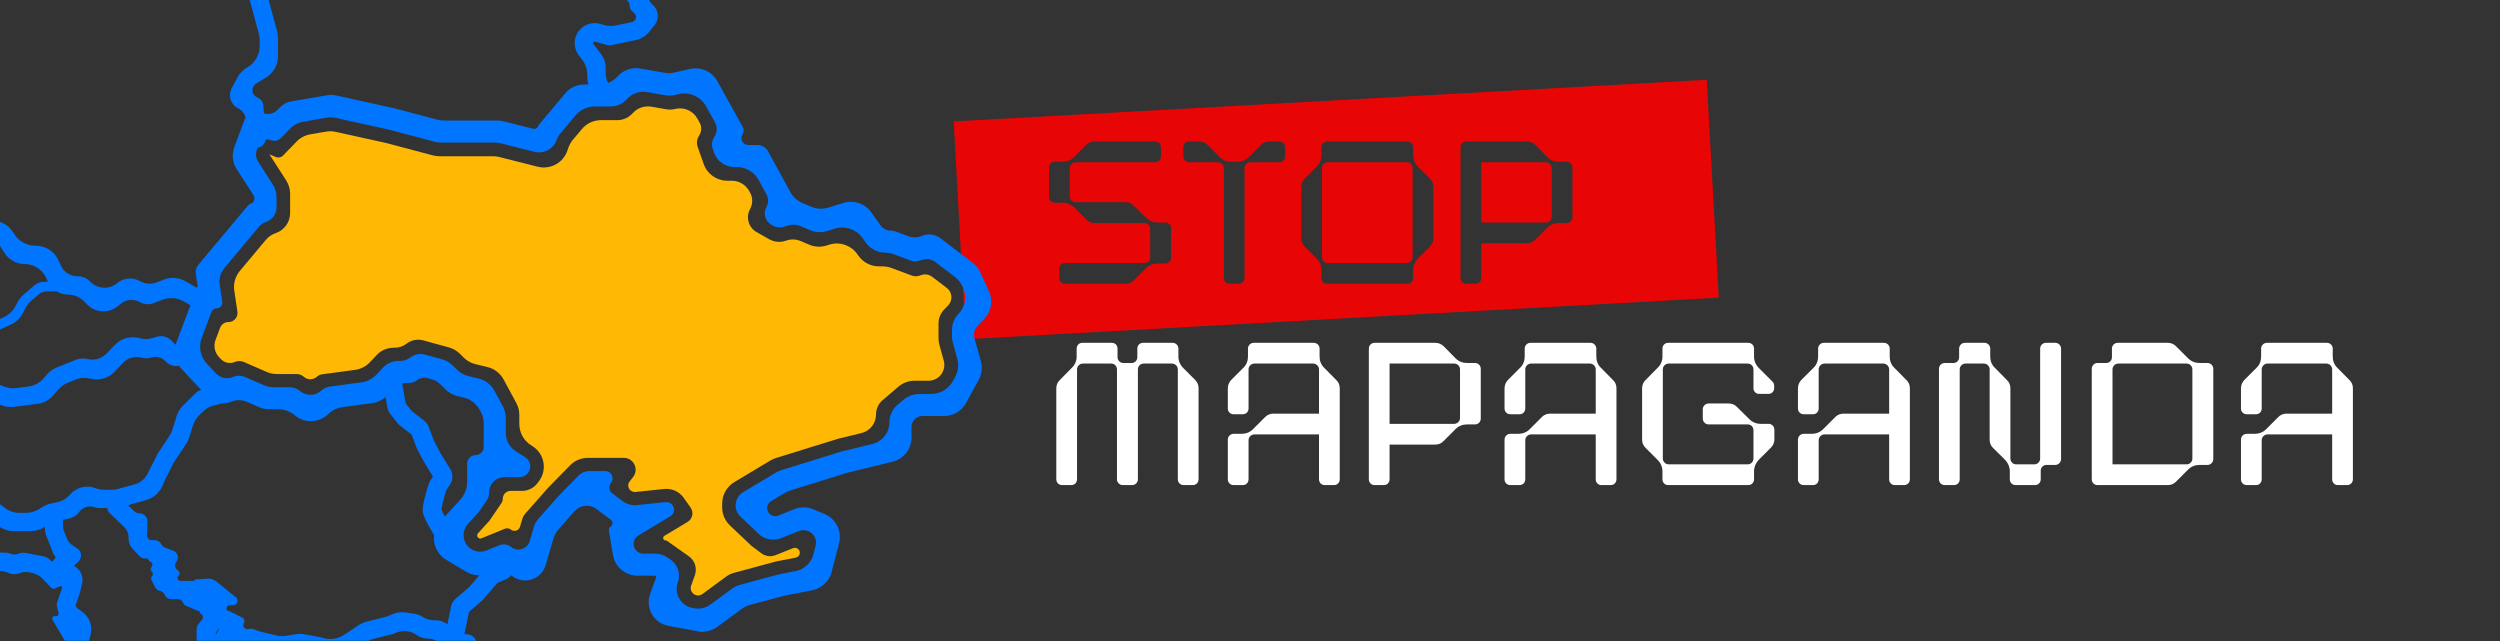 <?xml version="1.0" encoding="UTF-8"?> <svg xmlns="http://www.w3.org/2000/svg" width="3477" height="892" viewBox="0 0 3477 892" fill="none"><rect x="0" y="0" width="3477" height="892" fill="#333333" stroke="none"/><g clip-path="url(#clip0_9_110)"><path d="M1666.96 666.648C1666.96 671.187 1663.49 674.658 1658.95 674.658H1646.14C1641.6 674.658 1638.12 671.187 1638.12 666.648V513.652C1638.12 509.38 1634.39 505.642 1630.11 505.642H1590.6C1586.06 505.642 1582.59 509.38 1582.59 513.652V666.648C1582.59 671.187 1578.85 674.658 1574.58 674.658H1561.49C1557.22 674.658 1553.48 671.187 1553.48 666.648V513.652C1553.48 509.38 1550.01 505.642 1545.74 505.642H1505.96C1501.68 505.642 1497.95 509.38 1497.95 513.652V666.648C1497.95 671.187 1494.47 674.658 1490.2 674.658H1477.12C1472.58 674.658 1469.11 671.187 1469.11 666.648V540.086C1469.11 535.814 1470.71 531.541 1473.91 528.604L1490.74 511.516C1495.01 507.511 1497.41 501.903 1497.41 496.029V484.815C1497.41 480.276 1500.88 476.805 1505.15 476.805H1546.54C1550.81 476.805 1554.28 480.276 1554.28 484.815V496.83C1554.28 501.369 1558.02 504.841 1562.29 504.841H1573.78C1578.31 504.841 1581.79 501.369 1581.79 496.83V484.815C1581.79 480.276 1585.26 476.805 1589.8 476.805H1630.92C1635.19 476.805 1638.93 480.276 1638.93 484.815V496.029C1638.93 501.903 1641.33 507.511 1645.33 511.516L1662.42 528.604C1665.36 531.541 1666.96 535.547 1666.96 539.819V666.648Z" fill="white"></path><path d="M1834.47 666.648V604.168H1744.49C1740.22 604.168 1736.48 607.906 1736.48 612.178V666.648C1736.48 671.187 1733.01 674.658 1728.74 674.658H1715.66C1711.12 674.658 1707.65 671.187 1707.65 666.648V611.377C1707.65 607.105 1711.12 603.367 1715.66 603.367H1726.87C1732.74 603.367 1738.35 601.231 1742.62 596.959L1759.44 580.137C1762.38 576.933 1766.65 575.331 1770.66 575.331H1834.47V513.652C1834.47 509.38 1830.74 505.642 1826.46 505.642H1744.49C1740.22 505.642 1736.48 509.38 1736.48 513.652V568.122C1736.48 572.661 1733.01 576.132 1728.74 576.132H1715.66C1711.12 576.132 1707.65 572.661 1707.65 568.122V540.086C1707.65 535.814 1709.25 531.808 1712.18 528.604L1729.27 511.516C1733.55 507.511 1735.68 501.903 1735.68 496.029V484.815C1735.68 480.276 1739.42 476.805 1743.69 476.805H1827.27C1831.54 476.805 1835.28 480.276 1835.28 484.815V496.029C1835.28 501.903 1837.41 507.511 1841.68 511.516L1858.51 528.604C1861.71 531.541 1863.31 535.547 1863.31 539.819V666.648C1863.31 671.187 1859.84 674.658 1855.3 674.658H1842.22C1837.95 674.658 1834.47 671.187 1834.47 666.648Z" fill="white"></path><path d="M2051.44 504.841C2055.97 504.841 2059.45 508.579 2059.45 512.851V582.273C2059.45 586.545 2055.97 590.283 2051.44 590.283H2040.22C2034.35 590.283 2028.74 592.419 2024.47 596.692L2007.65 613.513C2004.71 616.717 2000.7 618.319 1996.43 618.319H1932.62V666.648C1932.62 671.187 1929.15 674.658 1924.87 674.658H1911.79C1907.25 674.658 1903.78 671.187 1903.78 666.648V484.815C1903.78 480.276 1907.25 476.805 1911.79 476.805L1996.16 476.805C2000.44 476.805 2004.44 478.407 2007.65 481.344L2024.47 498.432C2028.74 502.705 2034.35 504.841 2040.22 504.841H2051.44ZM1932.62 589.482H2022.6C2026.87 589.482 2030.61 585.744 2030.61 581.472V513.652C2030.61 509.38 2026.87 505.642 2022.6 505.642L1932.62 505.642V589.482Z" fill="white"></path><path d="M2219.34 666.648V604.168H2129.36C2125.09 604.168 2121.35 607.906 2121.35 612.178V666.648C2121.35 671.187 2117.88 674.658 2113.61 674.658H2100.52C2095.98 674.658 2092.51 671.187 2092.51 666.648V611.377C2092.51 607.105 2095.98 603.367 2100.52 603.367H2111.74C2117.61 603.367 2123.22 601.231 2127.49 596.959L2144.31 580.137C2147.25 576.933 2151.52 575.331 2155.53 575.331H2219.34V513.652C2219.34 509.38 2215.6 505.642 2211.33 505.642H2129.36C2125.09 505.642 2121.35 509.38 2121.35 513.652V568.122C2121.35 572.661 2117.88 576.132 2113.61 576.132H2100.52C2095.98 576.132 2092.51 572.661 2092.51 568.122V540.086C2092.51 535.814 2094.12 531.808 2097.05 528.604L2114.14 511.516C2118.41 507.511 2120.55 501.903 2120.55 496.029V484.815C2120.55 480.276 2124.29 476.805 2128.56 476.805H2212.13C2216.41 476.805 2220.14 480.276 2220.14 484.815V496.029C2220.14 501.903 2222.28 507.511 2226.55 511.516L2243.37 528.604C2246.58 531.541 2248.18 535.547 2248.18 539.819V666.648C2248.18 671.187 2244.71 674.658 2240.17 674.658H2227.09C2222.81 674.658 2219.34 671.187 2219.34 666.648Z" fill="white"></path><path d="M2376.23 561.179H2404.53C2408.8 561.179 2412.81 562.781 2415.74 565.986L2432.83 582.807C2436.84 587.079 2442.71 589.482 2448.59 589.482H2459.8C2464.07 589.482 2467.81 592.953 2467.81 597.493V611.377C2467.81 615.649 2465.94 619.654 2463 622.591L2445.92 639.68C2441.91 643.952 2439.51 649.559 2439.51 655.433V666.648C2439.51 671.187 2436.04 674.658 2431.5 674.658H2319.89C2315.62 674.658 2312.14 671.187 2312.14 666.648V655.433C2312.14 649.559 2309.74 643.952 2305.47 639.68L2288.65 622.858C2285.44 619.921 2283.84 615.649 2283.84 611.644V540.086C2283.84 535.814 2285.44 531.541 2288.65 528.604L2305.47 511.516C2309.74 507.511 2312.14 501.903 2312.14 496.029V484.815C2312.14 480.276 2315.62 476.805 2319.89 476.805H2431.5C2436.04 476.805 2439.51 480.276 2439.51 484.815V496.029C2439.51 501.903 2441.91 507.511 2445.92 511.516L2465.41 531.007C2466.74 532.342 2467.54 534.479 2467.54 536.615V539.819C2467.54 544.358 2464.07 547.829 2459.8 547.829H2446.72C2442.18 547.829 2438.71 544.358 2438.71 540.086V513.652C2438.71 509.38 2435.24 505.642 2430.7 505.642H2320.69C2316.42 505.642 2312.68 509.38 2312.68 513.652V637.811C2312.68 642.083 2316.42 645.821 2320.69 645.821H2430.7C2435.24 645.821 2438.71 642.083 2438.71 637.811V598.294C2438.71 593.754 2435.24 590.283 2430.7 590.283H2376.23C2371.95 590.283 2368.22 586.545 2368.22 582.273V569.19C2368.22 564.918 2371.95 561.179 2376.23 561.179Z" fill="white"></path><path d="M2627.42 666.648V604.168L2537.44 604.168C2533.16 604.168 2529.42 607.906 2529.42 612.178V666.648C2529.42 671.187 2525.95 674.658 2521.68 674.658H2508.6C2504.06 674.658 2500.59 671.187 2500.59 666.648V611.377C2500.59 607.105 2504.06 603.367 2508.6 603.367H2519.81C2525.69 603.367 2531.29 601.231 2535.57 596.959L2552.39 580.137C2555.32 576.933 2559.6 575.331 2563.6 575.331L2627.42 575.331V513.652C2627.42 509.38 2623.68 505.642 2619.41 505.642H2537.44C2533.16 505.642 2529.42 509.38 2529.42 513.652V568.122C2529.42 572.661 2525.95 576.132 2521.68 576.132H2508.6C2504.06 576.132 2500.59 572.661 2500.59 568.122V540.086C2500.59 535.814 2502.19 531.808 2505.13 528.604L2522.22 511.516C2526.49 507.511 2528.62 501.903 2528.62 496.029V484.815C2528.62 480.276 2532.36 476.805 2536.63 476.805H2620.21C2624.48 476.805 2628.22 480.276 2628.22 484.815V496.029C2628.22 501.903 2630.35 507.511 2634.63 511.516L2651.45 528.604C2654.65 531.541 2656.25 535.547 2656.25 539.819V666.648C2656.25 671.187 2652.78 674.658 2648.24 674.658H2635.16C2630.89 674.658 2627.42 671.187 2627.42 666.648Z" fill="white"></path><path d="M2845.45 476.805H2858.53C2862.8 476.805 2866.54 480.276 2866.54 484.815V638.612C2866.54 642.884 2862.8 646.622 2858.53 646.622H2846.25C2841.98 646.622 2838.24 650.093 2838.24 654.365V666.648C2838.24 671.187 2834.77 674.658 2830.23 674.658H2803.26C2798.72 674.658 2795.25 671.187 2795.25 666.648V655.433C2795.25 649.559 2792.85 643.952 2788.84 639.68L2771.75 622.858C2768.81 619.921 2767.21 615.649 2767.21 611.644V533.411V513.652C2767.21 509.38 2763.47 505.642 2759.2 505.642H2733.57C2729.3 505.642 2725.56 509.38 2725.56 513.652V666.648C2725.56 671.187 2722.09 674.658 2717.82 674.658H2704.73C2700.19 674.658 2696.72 671.187 2696.72 666.648V512.851C2696.72 508.579 2700.19 504.841 2704.73 504.841H2717.02C2721.29 504.841 2724.76 501.369 2724.76 496.83V484.815C2724.76 480.276 2728.5 476.805 2732.77 476.805H2760C2764.28 476.805 2768.01 480.276 2768.01 484.815V496.029C2768.01 501.903 2770.15 507.511 2774.42 511.516L2791.24 528.604C2794.45 531.541 2796.05 535.547 2796.05 539.819V618.052V637.811C2796.05 642.083 2799.52 645.821 2804.06 645.821H2829.43C2833.96 645.821 2837.44 642.083 2837.44 637.811V484.815C2837.44 480.276 2841.17 476.805 2845.45 476.805Z" fill="white"></path><path d="M2909.23 666.648V512.851C2909.23 508.579 2912.71 504.841 2917.24 504.841H2929.53C2933.8 504.841 2937.27 501.369 2937.27 496.83V484.815C2937.27 480.276 2941.01 476.805 2945.28 476.805L3014.97 476.805C3019.24 476.805 3023.25 478.407 3026.18 481.344L3043.27 498.432C3047.54 502.705 3053.15 504.841 3059.03 504.841H3070.24C3074.51 504.841 3078.25 508.579 3078.25 512.851V638.612C3078.25 642.884 3074.51 646.622 3070.24 646.622H3059.03C3053.15 646.622 3047.54 648.758 3043.27 653.03L3026.18 670.119C3023.25 673.056 3019.24 674.658 3014.97 674.658H2917.24C2912.71 674.658 2909.23 671.187 2909.23 666.648ZM3049.15 637.811V513.652C3049.15 509.38 3045.68 505.642 3041.14 505.642L2946.08 505.642C2941.81 505.642 2938.07 509.38 2938.07 513.652V645.821H3041.14C3045.68 645.821 3049.15 642.083 3049.15 637.811Z" fill="white"></path><path d="M3243.57 666.648V604.168H3153.59C3149.32 604.168 3145.58 607.906 3145.58 612.178V666.648C3145.58 671.187 3142.11 674.658 3137.84 674.658H3124.75C3120.21 674.658 3116.74 671.187 3116.74 666.648V611.377C3116.74 607.105 3120.21 603.367 3124.75 603.367H3135.97C3141.84 603.367 3147.45 601.231 3151.72 596.959L3168.54 580.137C3171.48 576.933 3175.75 575.331 3179.76 575.331H3243.57V513.652C3243.57 509.38 3239.83 505.642 3235.56 505.642H3153.59C3149.32 505.642 3145.58 509.38 3145.58 513.652V568.122C3145.58 572.661 3142.11 576.132 3137.84 576.132H3124.75C3120.21 576.132 3116.74 572.661 3116.74 568.122V540.086C3116.74 535.814 3118.34 531.808 3121.28 528.604L3138.37 511.516C3142.64 507.511 3144.78 501.903 3144.78 496.029V484.815C3144.78 480.276 3148.52 476.805 3152.79 476.805H3236.36C3240.63 476.805 3244.37 480.276 3244.37 484.815V496.029C3244.37 501.903 3246.51 507.511 3250.78 511.516L3267.6 528.604C3270.81 531.541 3272.41 535.547 3272.41 539.819V666.648C3272.41 671.187 3268.94 674.658 3264.4 674.658H3251.31C3247.04 674.658 3243.57 671.187 3243.57 666.648Z" fill="white"></path><path fill-rule="evenodd" clip-rule="evenodd" d="M2373.74 110.969L1326.38 168.871L1343.12 471.828L2390.49 413.925L2373.74 110.969ZM1620.77 309.483H1609.55C1603.68 309.483 1598.07 307.079 1593.8 302.807L1576.71 285.986C1573.77 282.782 1569.77 281.18 1565.5 281.18H1495.81C1491.54 281.18 1487.8 277.708 1487.8 273.169V233.652C1487.8 229.38 1491.54 225.642 1495.81 225.642H1606.62C1611.16 225.642 1614.63 222.171 1614.63 217.632V204.815C1614.63 200.276 1611.16 196.805 1606.62 196.805H1521.97C1517.97 196.805 1513.7 198.407 1510.76 201.344L1493.94 218.433C1489.67 222.705 1484.06 224.841 1478.19 224.841H1466.97C1462.43 224.841 1458.96 228.579 1458.96 232.851V273.97C1458.96 278.509 1462.43 281.981 1466.97 281.981H1478.19C1484.06 281.981 1489.67 284.384 1493.94 288.389L1511.03 305.477C1513.96 308.414 1517.97 310.284 1522.24 310.284H1591.66C1596.2 310.284 1599.67 313.755 1599.67 318.294V357.811C1599.67 362.083 1596.2 365.821 1591.66 365.821H1481.12C1476.58 365.821 1473.11 369.292 1473.11 373.565V386.648C1473.11 391.187 1476.58 394.658 1481.12 394.658H1565.5C1569.77 394.658 1573.77 393.056 1576.71 390.119L1593.8 373.031C1598.07 368.758 1603.68 366.622 1609.55 366.622H1620.77C1625.04 366.622 1628.78 362.884 1628.78 358.612V317.493C1628.78 312.954 1625.04 309.483 1620.77 309.483ZM1779.3 196.805H1765.15C1761.14 196.805 1756.87 198.407 1753.93 201.344L1737.11 218.433C1732.84 222.438 1727.23 224.841 1721.36 224.841H1711.75C1705.87 224.841 1700.26 222.705 1696.26 218.433L1679.17 201.344C1676.23 198.407 1672.23 196.805 1667.96 196.805H1653.8C1649.27 196.805 1645.79 200.276 1645.79 204.815V217.632C1645.79 222.171 1649.27 225.642 1653.8 225.642H1694.12C1698.66 225.642 1702.13 229.38 1702.13 233.652V386.648C1702.13 391.187 1705.6 394.658 1710.14 394.658H1723.23C1727.5 394.658 1730.97 391.187 1730.97 386.648V233.652C1730.97 229.38 1734.71 225.642 1738.98 225.642H1779.3C1783.84 225.642 1787.31 222.171 1787.31 217.632V204.815C1787.31 200.276 1783.84 196.805 1779.3 196.805ZM1993.5 259.819V331.377C1993.5 335.649 1991.9 339.654 1988.96 342.859L1971.87 359.68C1967.86 363.952 1965.46 369.559 1965.46 375.434V386.648C1965.46 391.187 1961.99 394.658 1957.45 394.658H1845.84C1841.57 394.658 1837.83 391.187 1837.83 386.648V375.434C1837.83 369.559 1835.7 363.952 1831.42 359.68L1814.6 342.859C1811.4 339.921 1809.8 335.649 1809.8 331.644V260.086C1809.8 255.814 1811.4 251.809 1814.33 248.605L1831.42 231.516C1835.7 227.511 1837.83 221.904 1837.83 216.029V204.815C1837.83 200.276 1841.57 196.805 1845.84 196.805H1957.45C1961.99 196.805 1965.46 200.276 1965.46 204.815V216.029C1965.46 221.904 1967.86 227.511 1971.87 231.516L1988.96 248.605C1991.9 251.542 1993.5 255.547 1993.5 259.819ZM1846.64 365.821H1956.65C1961.19 365.821 1964.66 362.083 1964.66 357.811V233.652C1964.66 229.38 1961.19 225.642 1956.65 225.642H1846.64C1842.37 225.642 1838.63 229.38 1838.63 233.652V357.811C1838.63 362.083 1842.37 365.821 1846.64 365.821ZM2186.95 232.851C2186.95 228.579 2183.48 224.841 2178.94 224.841H2167.73C2161.85 224.841 2156.25 222.705 2151.97 218.433L2135.15 201.344C2131.95 198.407 2127.94 196.805 2123.67 196.805H2039.3C2034.76 196.805 2031.29 200.276 2031.29 204.815V386.648C2031.29 391.187 2034.76 394.658 2039.3 394.658H2052.38C2056.65 394.658 2060.12 391.187 2060.12 386.648V338.319H2123.94C2128.21 338.319 2132.21 336.717 2135.15 333.513L2151.97 316.692C2156.25 312.42 2161.85 310.284 2167.73 310.284H2178.94C2183.48 310.284 2186.95 306.545 2186.95 302.273V232.851ZM2150.1 309.482H2060.12V225.642H2150.1C2154.38 225.642 2158.11 229.38 2158.11 233.652V301.472C2158.11 305.744 2154.38 309.482 2150.1 309.482Z" fill="#E80505"></path><path fill-rule="evenodd" clip-rule="evenodd" d="M447.94 520.6C445.229 520.966 442.695 522.149 440.673 523.992C435.693 528.531 428.122 528.688 422.959 524.358L422.116 523.65C419.465 521.428 416.117 520.21 412.659 520.21H384.845C380.068 520.21 375.343 519.223 370.965 517.312L339.546 503.589C335.298 501.733 330.474 501.704 326.204 503.508C319.683 506.262 312.138 504.662 307.296 499.499L304.466 496.481C298.517 490.137 296.686 480.965 299.745 472.824L306.058 456.017C307.895 451.125 312.574 447.885 317.8 447.885C325.46 447.885 331.331 441.078 330.207 433.501L325.855 404.178C324.402 394.382 327.206 384.431 333.561 376.836L369.894 333.413C373.417 329.201 378.043 326.053 383.253 324.319C395.35 320.294 403.512 308.976 403.512 296.227V269.646C403.512 262.988 401.595 256.47 397.99 250.872L374.987 215.151C374.956 215.102 374.949 215.042 374.97 214.988C375.006 214.891 375.115 214.844 375.211 214.883L383.669 218.402C387.091 219.825 391.036 219.013 393.617 216.353L412.527 196.866C417.64 191.597 424.294 188.087 431.53 186.841L453.462 183.066C457.892 182.304 462.428 182.41 466.817 183.378L537.155 198.9L602.102 216.135C605.004 216.906 607.994 217.295 610.996 217.295H685.808C688.67 217.295 691.521 217.65 694.296 218.35L747.831 231.865C765.301 236.275 783.239 226.57 789.105 209.533L790.497 205.493C791.878 201.482 793.983 197.759 796.708 194.508L809.291 179.495C815.879 171.634 825.61 167.093 835.867 167.093H858.528C866.677 167.093 874.438 163.612 879.857 157.526C886.435 150.139 896.367 146.681 906.111 148.388L926.578 151.972C930.442 152.649 934.403 152.551 938.229 151.682L939.556 151.381C951.599 148.649 963.999 154.196 969.99 164.994L973.028 170.47C976.209 176.203 975.919 183.234 972.278 188.687C969.222 193.263 968.495 199.009 970.316 204.202L978.704 228.127C983.577 242.026 996.699 251.331 1011.43 251.331H1017.61C1027.83 251.331 1037.23 256.91 1042.13 265.88L1043.26 267.947C1047.15 275.053 1047.13 283.652 1043.21 290.74C1036.93 302.099 1040.97 316.394 1052.27 322.784L1069.84 332.727C1076.97 336.758 1085.5 337.484 1093.2 334.715C1099.86 332.322 1107.18 332.527 1113.69 335.292L1125.54 340.317C1133.07 343.513 1141.49 343.942 1149.31 341.53L1153.67 340.184C1167.98 335.768 1183.51 341.038 1192.18 353.252L1194.01 355.844C1200.52 365.009 1211.06 370.455 1222.3 370.455H1227.48C1231.6 370.455 1235.69 371.19 1239.56 372.625L1268.13 383.239C1272.05 384.694 1276.37 384.589 1280.21 382.946C1285.61 380.635 1291.84 381.41 1296.51 384.975L1316.74 400.421C1318.88 402.054 1320.59 404.187 1321.71 406.633C1324.52 412.78 1323.28 420.024 1318.58 424.881L1313.13 430.508C1308.09 435.708 1305.28 442.661 1305.28 449.899V470.387C1305.28 473.516 1305.7 476.63 1306.54 479.646L1312.61 501.566C1314.15 507.117 1313.46 513.048 1310.69 518.098C1306.81 525.172 1299.38 529.57 1291.31 529.57H1271.92C1263.68 529.57 1255.71 532.503 1249.44 537.845L1227.66 556.391C1221.75 561.427 1218.34 568.803 1218.34 576.569C1218.34 588.794 1209.98 599.432 1198.1 602.32L1165.6 610.223L1079.08 637.059C1076.44 637.878 1073.9 639.01 1071.53 640.43L1021.26 670.542C1010.8 676.805 1004.4 688.1 1004.4 700.29V705.642C1004.4 715.157 1008.31 724.255 1015.22 730.803L1045.13 759.166L1059.01 769.559C1064.63 773.772 1072.05 774.752 1078.58 772.145L1102.99 762.397C1108.22 760.309 1113.6 765.053 1112.18 770.504C1111.52 773.062 1109.45 775.012 1106.86 775.519L1078.55 781.059L1021.11 796.625C1016.98 797.743 1013.1 799.616 1009.65 802.148L976.991 826.138C974.706 827.817 971.829 828.476 969.041 827.961C962.799 826.807 959.087 820.324 961.251 814.356L966.369 800.246C969.904 790.498 966.476 779.59 958 773.617L927.711 752.273C927.136 751.868 926.45 751.651 925.746 751.651C922.289 751.651 921.025 747.099 923.987 745.316L956.316 725.864C963.234 721.701 965.156 712.538 960.495 705.946L950.867 692.329C944.734 683.656 934.398 678.969 923.833 680.071L883.843 684.242C881.543 684.482 879.237 683.84 877.391 682.445C873.298 679.353 872.554 673.496 875.746 669.478L880.448 663.56C889.042 652.741 881.338 636.781 867.521 636.781H817.617C808.286 636.781 799.348 640.542 792.824 647.214L762.227 678.504L729.979 715.048C728.426 716.808 727.278 718.888 726.617 721.14L723.279 732.508C721.651 738.054 714.91 740.167 710.408 736.542C708.109 734.691 704.986 734.235 702.254 735.351L669.636 748.672C668.369 749.189 666.931 749.08 665.756 748.376C663.399 746.964 662.925 743.747 664.775 741.715L680.792 724.126L697.377 699.778C698.611 697.968 699.27 695.828 699.27 693.637C699.27 687.613 704.154 682.729 710.178 682.729H726.033C734.314 682.729 742.129 678.896 747.197 672.348L749.278 669.659C761.368 654.04 757.492 631.419 740.892 620.716L738.169 618.961C728.266 612.576 722.283 601.599 722.283 589.817V577.011C722.283 571.25 720.848 565.58 718.107 560.513L700.385 527.751C695.722 519.13 687.628 512.885 678.106 510.561L661.131 506.419C654.97 504.916 649.34 501.752 644.853 497.272L639.652 492.08C635.399 487.834 630.115 484.766 624.318 483.178L588.66 473.406C580.595 471.196 571.96 472.913 565.355 478.042C560.697 481.659 554.967 483.622 549.069 483.622H547.248C538.46 483.622 530.062 487.251 524.039 493.652L514.487 503.803C509.034 509.597 501.754 513.341 493.869 514.404L447.94 520.6Z" fill="#FFB803"></path><path fill-rule="evenodd" clip-rule="evenodd" d="M327.735 -60.429C330.97 -56.565 333.324 -52.042 334.632 -47.175L359.995 47.148C360.784 50.084 361.184 53.111 361.184 56.152V63.836C361.184 76.009 354.801 87.291 344.366 93.56L342.887 94.448C337.484 97.695 333.068 102.353 330.113 107.921L322.183 122.869C316.829 132.961 320.831 145.481 331.046 150.595C336.423 153.287 340.278 158.185 341.691 163.914C340.85 165.153 340.14 166.511 339.59 167.976L325.934 204.32C322.076 214.587 323.303 226.074 329.242 235.294L352.677 271.676C353.503 272.958 353.942 274.451 353.942 275.977C353.942 279.397 351.752 282.433 348.507 283.513L348.388 283.552C346.96 284.027 345.692 284.89 344.726 286.044L275.699 368.519C272.886 371.88 271.645 376.283 272.289 380.618L274.883 398.094C274.892 398.156 274.844 398.211 274.782 398.211C274.739 398.211 274.701 398.237 274.686 398.277L273.925 400.303L257.751 391.057C248.704 385.886 237.811 385.057 228.086 388.801L218.131 392.632C210.375 395.618 201.689 394.98 194.452 390.895C184.497 385.275 172.119 386.314 163.24 393.513L162.562 394.063C151.696 402.874 135.933 402.068 126.023 392.195L125.385 391.56C120.666 386.858 114.276 384.219 107.614 384.219C97.642 384.219 88.61 378.334 84.581 369.212L81.57 362.395C76.022 349.833 63.583 341.728 49.85 341.728H49.217C37.363 341.728 26.33 335.673 19.965 325.673L18.226 322.942C11.861 312.942 0.828 306.887 -11.026 306.887H-34.054C-41.094 306.887 -46.801 312.594 -46.801 319.634C-46.801 326.674 -41.094 332.381 -34.054 332.381H-20.502C-11.512 332.381 -3.145 336.973 1.683 344.557L6.379 351.935C12.44 361.457 22.945 367.222 34.232 367.222C47.308 367.222 59.152 374.939 64.435 386.9L66.375 391.292C66.41 391.372 66.445 391.451 66.481 391.53C66.511 391.597 66.541 391.663 66.572 391.729L66.626 391.846H61.517C56.265 391.846 51.191 393.75 47.236 397.206L32.339 410.22C29.133 413.021 26.471 416.388 24.484 420.154L21.539 425.736C17.978 432.487 12.289 437.874 5.354 441.062L-28.489 456.621C-31.893 458.186 -33.359 462.231 -31.75 465.614C-30.17 468.933 -26.216 470.367 -22.876 468.832L15.323 451.27C22.258 448.082 27.948 442.695 31.509 435.944L35.425 428.521C37.411 424.756 40.074 421.388 43.28 418.587L53.483 409.673C56.752 406.817 60.945 405.243 65.286 405.243H76.525C77.128 405.243 77.712 405.164 78.267 405.015C83.082 408.024 88.73 409.713 94.648 409.713C102.825 409.713 110.668 412.953 116.461 418.724L121.518 423.762C132.989 435.189 151.233 436.122 163.809 425.924L168.297 422.285C175.69 416.29 185.998 415.425 194.287 420.104C200.314 423.507 207.546 424.037 214.005 421.551L225.931 416.961C235.656 413.218 246.548 414.046 255.595 419.218L264.834 424.498L245.125 476.951C244.824 477.752 244.555 478.558 244.316 479.37C243.34 478.725 242.436 477.953 241.631 477.063L239.132 474.302C233.801 468.414 225.567 466.103 217.951 468.358L211.62 470.234C206.124 471.861 200.287 471.941 194.749 470.465L193.725 470.192C181.499 466.933 168.469 470.591 159.727 479.737L148.242 491.752C141.459 498.847 131.392 501.759 121.869 499.379C116.262 497.978 110.355 498.391 104.998 500.558L78.686 511.204C73.512 513.298 68.92 516.609 65.299 520.858L61.144 525.733C55.544 532.305 47.693 536.551 39.128 537.641L22.722 539.728C16.908 540.468 11.001 539.722 5.553 537.559L-29.03 523.833C-35.57 521.238 -42.975 524.434 -45.572 530.972C-48.171 537.514 -44.973 544.923 -38.431 547.519L2.253 563.667C7.701 565.829 13.608 566.575 19.422 565.836L52.135 561.674C60.7 560.584 68.551 556.338 74.151 549.766L80.654 542.135C84.275 537.887 88.867 534.575 94.041 532.482L104.699 528.17C111.466 525.432 118.927 524.91 126.009 526.68C138.038 529.686 150.754 526.008 159.321 517.046L171.408 504.402C177.885 497.626 187.539 494.916 196.597 497.33L197.76 497.64C201.566 498.655 205.579 498.6 209.356 497.481L210.552 497.127C217.715 495.005 225.46 497.179 230.473 502.718C235.089 507.817 242.057 510.096 248.794 508.71L248.933 508.681C249.934 510.149 251.055 511.551 252.295 512.872L279.77 542.163C276.606 543.306 273.718 545.128 271.314 547.512L254.299 564.385C250.252 568.399 247.256 573.349 245.577 578.796L239.837 597.425C238.861 600.593 237.436 603.605 235.604 606.369L219.361 630.881L206.076 657.231C202.631 665.201 195.805 671.215 187.463 673.628L186.086 674.026L164.175 679.952C161.223 680.751 158.179 681.155 155.121 681.155H144.833C140.947 681.155 137.09 680.487 133.43 679.181L132.15 678.724C119.661 674.265 105.716 677.986 97.109 688.074C92.4 693.592 85.953 697.344 78.829 698.711L71.598 700.099C67.648 700.857 63.86 702.297 60.403 704.353L53.623 708.387C48.26 711.579 42.134 713.263 35.892 713.263H26.401C19.535 713.263 12.858 711.012 7.395 706.853L-7.344 695.637C-12.899 691.409 -20.825 692.452 -25.097 697.973C-29.419 703.558 -28.362 711.594 -22.742 715.871L-2.167 731.53C3.87 736.124 11.247 738.612 18.834 738.612H42.972C49.214 738.612 55.34 736.927 60.704 733.736L62.422 732.714V735.644C62.422 738.513 62.958 741.357 64.002 744.03L74.507 770.922C74.745 771.531 75.165 772.052 75.711 772.414C77.405 773.536 77.624 775.939 76.161 777.35L72.686 780.699C72.486 780.891 72.299 781.094 72.127 781.304L69.878 778.948C67.227 776.171 63.771 774.298 59.998 773.592L35.218 768.957C32.182 768.389 29.046 768.734 26.206 769.948C22.285 771.625 17.848 771.625 13.926 769.948L13.757 769.875C11.762 769.023 9.616 768.583 7.447 768.583H-18.416C-25.478 768.583 -31.203 774.308 -31.203 781.37C-31.203 788.432 -25.478 794.157 -18.416 794.157H0.332C3.724 794.157 7.08 794.845 10.199 796.178L12.209 797.038C17.227 799.183 22.905 799.183 27.923 797.038C31.557 795.484 35.57 795.042 39.455 795.769L43.953 796.611C49.799 797.704 55.154 800.607 59.261 804.909L71 817.206C72.616 818.898 75.145 819.34 77.239 818.296L83.204 815.32C84.898 814.476 86.807 815.995 86.364 817.835L79.413 837.772C78.832 839.44 78.734 841.239 79.133 842.96L81.41 852.804C82.012 855.409 79.577 857.694 77.016 856.928C73.98 856.019 71.406 859.306 73.015 862.036L91.605 893.564C93.624 896.989 91.734 901.389 87.859 902.281C85.19 902.895 83.299 905.272 83.299 908.011V917.046C83.299 922.885 86.256 928.327 91.155 931.504L102.043 938.565C104.071 939.88 105.956 941.403 107.667 943.11L112.954 948.385L119.061 953.801C124.342 958.484 132.416 958.009 137.111 952.739C141.822 947.452 141.345 939.345 136.047 934.647L130.547 929.77L121.542 920.786C121.393 920.637 121.229 920.505 121.053 920.39C119.441 919.345 119.203 917.079 120.563 915.722L124.904 911.391C127.481 908.821 127.99 904.832 126.141 901.697L124.933 899.647C123.429 897.096 123.012 894.049 123.777 891.188L126 882.87C129.175 870.992 124.718 858.386 114.784 851.143L107.154 845.581C106.295 844.955 105.691 844.041 105.452 843.006C105.264 842.192 105.309 841.343 105.584 840.555L110.994 825.038L114.189 811.756C116.606 801.71 111.721 791.56 102.859 787.001L109.197 780.892C114.555 775.729 113.754 766.932 107.551 762.822L100.199 757.951C96.986 755.822 94.509 752.753 93.107 749.164L88.877 738.335C88.022 736.147 87.583 733.818 87.583 731.469V725.18C87.583 724.398 87.512 723.632 87.375 722.89L95.41 721.348C100.668 720.339 105.425 717.57 108.9 713.497L111.162 710.847C116.153 704.998 124.238 702.84 131.479 705.425C133.478 706.139 135.584 706.504 137.706 706.504H149.141C149.219 707.767 149.526 709.037 150.085 710.256C150.644 711.474 151.428 712.575 152.397 713.501L172.37 732.577C176.643 736.657 178.972 742.366 178.773 748.271C178.588 753.773 180.599 759.123 184.361 763.141L194.499 773.97C196.079 775.657 198.287 776.615 200.599 776.615H202.845C204.623 776.615 206.249 777.616 207.05 779.204L207.169 779.44C207.631 780.357 208.425 781.063 209.39 781.416C211.807 782.299 212.793 785.187 211.421 787.364L210.259 789.209C209.071 791.093 209.418 793.56 211.08 795.043L211.251 795.195C213.119 796.863 213.195 799.76 211.417 801.523C210.081 802.849 209.75 804.884 210.597 806.565L215.843 816.97C217.123 819.509 219.522 821.3 222.32 821.804C225.235 822.33 227.709 824.249 228.943 826.942L229.176 827.449C230.824 831.046 234.419 833.353 238.376 833.353H247.456C250.603 833.353 253.428 835.287 254.566 838.221C255.31 840.14 256.798 841.677 258.692 842.482L277.915 850.653C277.94 850.664 277.966 850.664 277.99 850.658C277.994 850.656 277.997 850.655 278.001 850.654C278.009 850.65 278.016 850.646 278.023 850.641C278.038 850.631 278.05 850.616 278.059 850.599C278.111 850.489 278.278 850.532 278.269 850.654L278.14 852.574C278.13 852.735 278.2 852.89 278.328 852.987L280.27 854.469C282.511 856.179 282.908 859.397 281.15 861.6L276.215 867.782C274.41 870.043 273.427 872.851 273.427 875.745V893.411C273.427 897.007 273.986 900.581 275.085 904.004L278.057 913.271C280.064 919.526 283.806 925.082 288.848 929.293L298.274 937.167C298.94 937.722 299.552 938.338 300.103 939.007L301.51 940.711C302.674 942.123 303.311 943.895 303.311 945.725C303.311 950.076 306.838 953.603 311.189 953.603H316.118C323.191 953.603 328.925 947.869 328.925 940.796V939.053C328.925 935.674 327.749 932.4 325.599 929.794L319.642 922.573C318.279 920.92 316.766 919.397 315.121 918.024L310.231 913.939C305.699 910.154 302.335 905.16 300.532 899.538L300.436 899.24C299.547 896.469 299.078 893.581 299.044 890.673C299.908 894.506 302.755 897.835 306.929 899.027L319.082 902.496C321.893 903.298 324.839 903.506 327.735 903.107L340.106 901.402C345.018 900.726 350.02 901.257 354.679 902.95L383.551 909.781C387.976 910.829 392.564 910.995 397.053 910.272L411.22 907.989C415.067 907.369 418.991 907.402 422.827 908.086L438.322 910.851L455.78 915.211C465.251 917.577 475.281 915.841 483.406 910.429L509.415 893.105C512.721 890.903 516.381 889.285 520.235 888.323L544.865 882.171C546.643 881.727 548.374 881.113 550.035 880.339C555.174 877.943 560.909 877.124 566.513 877.985L566.897 878.044C571.209 878.707 575.324 880.303 578.955 882.722L580.75 883.917C584.885 886.672 589.756 888.141 594.725 888.141C602.09 888.141 609.103 891.374 613.875 896.983C617.978 901.806 623.751 904.901 630.039 905.649L648.347 907.826C655.349 908.659 661.7 903.659 662.535 896.657C663.369 889.653 658.367 883.299 651.363 882.466L645.934 881.82L652.33 850.969L670.084 835.693C670.834 835.047 671.535 834.347 672.182 833.598L691.908 810.733L703.496 805.682C706.461 804.39 708.978 802.447 710.93 800.08C711.25 800.317 711.566 800.561 711.878 800.812C728.312 814.039 752.913 806.329 758.858 786.088L769.71 749.135C771.141 744.263 773.624 739.765 776.984 735.959L798.398 711.699L799.91 710.153C807.841 702.045 820.561 701.091 829.611 707.927L849.825 723.194C852.893 725.51 852.646 730.193 849.352 732.175C847.443 733.323 846.43 735.521 846.797 737.719L852.463 771.647C855.254 788.362 869.718 800.611 886.665 800.611H910.382C910.825 800.611 911.257 800.748 911.618 801.003C912.41 801.561 912.73 802.579 912.4 803.49L904.216 826.049C897.145 845.539 909.269 866.713 929.656 870.481L970.653 878.058C980.061 879.797 989.769 877.571 997.481 871.908L1031.45 846.962C1034.9 844.431 1038.78 842.559 1042.91 841.441L1089.74 828.754L1129.68 820.939C1142.77 818.377 1153.23 808.536 1156.58 795.626L1166.98 755.582C1171.33 738.855 1162.69 721.481 1146.73 714.845L1131 708.3C1122.63 704.822 1113.24 704.755 1104.82 708.114L1082.35 717.087C1078.28 718.71 1073.64 717.82 1070.47 714.809C1065.08 709.699 1066.05 700.857 1072.42 697.042L1092.41 685.072C1094.39 683.889 1096.5 682.945 1098.7 682.263L1178.75 657.442L1241.25 642.247C1256.8 638.469 1267.74 624.548 1267.74 608.552V593.765C1267.74 589.311 1269.69 585.081 1273.08 582.193C1275.83 579.853 1279.32 578.568 1282.93 578.568H1313.13C1325.79 578.568 1337.44 571.67 1343.53 560.573L1361.19 528.38C1365.54 520.456 1366.62 511.148 1364.21 502.438L1355.34 470.451C1354.91 468.87 1354.68 467.237 1354.68 465.596C1354.68 460.875 1356.52 456.34 1359.81 452.949L1368.84 443.618C1378.78 433.354 1381.41 418.043 1375.46 405.052L1363.41 378.741C1361.04 373.573 1357.44 369.065 1352.92 365.616L1307.86 331.224C1300.53 325.632 1290.76 324.416 1282.29 328.04C1276.26 330.618 1269.47 330.783 1263.33 328.501L1245.64 321.932C1243.61 321.179 1241.47 320.794 1239.3 320.794C1233.41 320.794 1227.88 317.937 1224.46 313.128L1211.76 295.232C1203.1 283.021 1187.57 277.752 1173.26 282.166L1151.94 288.743C1144.12 291.154 1135.71 290.725 1128.18 287.531L1116.12 282.418C1108.93 279.368 1102.98 273.979 1099.23 267.125L1068.17 210.292C1065.28 204.989 1059.71 201.69 1053.67 201.69H1040.7C1033.03 201.69 1028.46 193.14 1032.72 186.763C1034.72 183.774 1034.88 179.919 1033.13 176.776L997.689 112.906C990.21 99.427 974.731 92.504 959.698 95.914L937.896 100.86C933.413 101.876 928.772 101.992 924.244 101.199L890.341 95.263C878.773 93.237 866.982 97.341 859.171 106.111C855.481 110.254 850.876 113.381 845.794 115.293L845.607 114.928C843.492 110.809 842.389 106.246 842.389 101.616V94.309C842.389 87.305 840.076 80.498 835.809 74.944L825.373 61.364C824.884 60.727 824.773 59.877 825.082 59.136C825.523 58.082 826.685 57.528 827.781 57.849L842.373 62.131C845.404 63.021 848.606 63.15 851.698 62.507L884.116 55.769C891.637 54.206 898.371 50.053 903.146 44.036L910.541 34.717C917.197 26.328 916.156 14.205 908.168 7.074L907.177 6.19C903.512 2.917 901.415 -1.764 901.415 -6.678C901.415 -14.851 895.679 -21.902 887.677 -23.565L876.384 -25.912C869.342 -27.376 864.978 -34.457 866.835 -41.406C868.652 -48.205 864.512 -55.165 857.67 -56.813L847.813 -59.187C841.643 -60.673 836.392 -64.705 833.364 -70.282L829.5 -77.398L810.486 -107.119C806.675 -113.076 798.761 -114.824 792.796 -111.025C786.813 -107.215 785.06 -99.273 788.882 -93.298L807.373 -64.396L818.383 -44.116C820.046 -41.054 822.929 -38.84 826.317 -38.024C833.04 -36.405 837.11 -29.564 835.324 -22.883L835.16 -22.27C833.243 -15.098 837.748 -7.789 845.016 -6.278L867.932 -1.515C872.487 -0.568 875.752 3.445 875.752 8.098C875.752 10.895 876.945 13.559 879.032 15.422L882.19 18.241C885.047 20.791 885.419 25.126 883.039 28.126C881.987 29.451 880.504 30.365 878.848 30.709L856.309 35.394C850.89 36.521 845.277 36.294 839.966 34.736L834.951 33.264C821.328 29.267 806.877 36.156 801.406 49.257C797.557 58.473 798.937 69.044 805.022 76.963L809.545 82.85C814.202 88.909 816.726 96.337 816.726 103.978V106.566C816.726 110.284 817.331 113.964 818.509 117.467H812.683C802.428 117.467 792.698 122.006 786.11 129.865L749.391 173.662C748.944 174.195 748.598 174.806 748.372 175.464C747.409 178.258 744.468 179.849 741.603 179.126L700.35 168.715C697.576 168.015 694.726 167.661 691.865 167.661H617.347C614.345 167.661 611.356 167.271 608.455 166.501L548.731 150.657L467.872 132.818C463.484 131.849 458.949 131.743 454.521 132.506L404.613 141.093C399.001 142.059 393.84 144.781 389.874 148.867L386.263 152.587C381.255 157.747 373.843 159.648 367.049 157.67L366.254 146.837C365.917 142.255 363.195 138.188 359.086 136.131L357.121 135.147C351.651 132.409 349.508 125.704 352.375 120.3C353.303 118.551 354.69 117.087 356.388 116.068L369.826 107.994C380.26 101.725 386.644 90.443 386.644 78.27V52.774C386.644 49.734 386.244 46.707 385.455 43.771L357.763 -59.229C356.454 -64.096 354.1 -68.619 350.865 -72.484L313.78 -116.785C309.26 -122.184 301.218 -122.892 295.825 -118.365C290.442 -113.847 289.736 -105.823 294.247 -100.434L327.735 -60.429ZM666.692 800.159C660.356 800.237 654.033 798.578 648.454 795.238L620.303 778.38C607.909 770.958 602.045 757.278 603.718 744.176C602.111 741.501 600.5 738.771 598.967 736.104C596.488 731.79 594.126 727.491 592.297 723.783C591.385 721.936 590.533 720.088 589.851 718.37C589.26 716.883 588.434 714.618 588.115 712.219C587.642 708.674 588.164 704.746 588.623 701.975C589.152 698.788 589.946 695.258 590.812 691.82C592.55 684.923 594.768 677.661 596.366 672.8C596.917 671.125 597.68 669.559 598.615 668.129L602.121 662.766L589.695 642.43L579.61 623.324L572.608 604.507L556.206 591.795C554.935 590.81 553.787 589.675 552.788 588.415L542.914 575.965C540.852 573.366 539.469 570.294 538.891 567.027L536.245 552.101C531.093 556.707 524.663 559.684 517.769 560.614L476.305 566.206C469.322 567.148 462.792 570.195 457.583 574.941L455.612 576.737C442.781 588.429 423.281 588.832 409.978 577.679L409.541 577.313C403.298 572.079 395.411 569.21 387.263 569.21H374.369C369.594 569.21 364.87 568.224 360.493 566.313L343.705 558.982C336.505 555.839 328.33 555.789 321.092 558.845C316.83 560.644 312.311 561.347 307.895 561.029C306.872 561.507 305.794 561.885 304.673 562.152L297.384 563.887C291.848 565.205 286.782 568.021 282.741 572.028L276.882 577.838C272.835 581.852 269.839 586.802 268.16 592.25L263.212 608.308C262.236 611.477 260.811 614.489 258.979 617.252L241.55 643.554L229.274 667.901L225.865 675.791C221.757 685.297 213.616 692.469 203.668 695.346L193.028 698.423L177.839 702.531L186.61 710.908C188.654 712.86 191.371 713.949 194.196 713.949C200.407 713.949 205.383 719.094 205.174 725.302L204.526 744.598C204.469 746.295 205.089 747.945 206.249 749.185C207.459 750.477 209.149 751.21 210.919 751.21H215.236C219.123 751.21 222.679 753.399 224.428 756.87C225.606 759.206 227.63 761.007 230.087 761.905L240.796 765.818C246.822 768.019 249.28 775.219 245.86 780.646L244.669 782.536C242.734 785.606 243.3 789.625 246.008 792.042L248.236 794.031C250.222 795.803 250.303 798.884 248.413 800.758L248.123 801.046C246.921 802.238 246.59 804.054 247.296 805.593C247.953 807.028 249.387 807.948 250.965 807.948H268.945C269.642 807.948 270.277 807.547 270.577 806.918C270.858 806.331 271.432 805.94 272.082 805.894L288.202 804.752C292.921 804.417 297.589 805.898 301.253 808.89L328.053 830.78C332.583 834.481 329.967 841.821 324.117 841.821H319.592C315.762 841.821 313.797 845.969 315.518 848.879C316.783 849.078 318.039 849.472 319.245 850.074L336.858 858.873C339.737 860.311 340.8 863.882 339.178 866.66C336.837 870.671 340.145 875.617 344.746 874.983L348.544 874.459C349.741 874.294 350.96 874.424 352.096 874.836L362.017 878.441L384.498 883.76C388.923 884.807 393.51 884.974 397.999 884.25L411.438 882.085C415.285 881.465 419.209 881.498 423.045 882.182L443.675 885.863L451.009 887.695C460.481 890.061 470.51 888.324 478.635 882.913L498.92 869.402C502.226 867.2 505.886 865.582 509.74 864.619L535.723 858.13C537.872 857.593 539.965 856.851 541.973 855.915L544.608 854.687C550.821 851.79 557.753 850.8 564.529 851.841L576.946 853.75C580.88 854.354 584.635 855.811 587.947 858.017C592.436 861.007 597.709 862.603 603.103 862.603H605.597C611.653 862.603 617.478 864.62 622.195 868.25L627.286 843.692C628.182 839.372 630.481 835.47 633.825 832.592L652.787 816.276L666.692 800.159ZM564.227 560.997L559.354 533.501C561.521 532.926 563.773 532.628 566.056 532.628H569.092C572.934 532.628 576.666 531.349 579.701 528.993C584.004 525.653 589.629 524.534 594.883 525.974L600.153 527.417C604.871 528.71 609.172 531.207 612.634 534.662L619.572 541.587C624.06 546.065 629.69 549.228 635.849 550.731L644.939 552.948C654.461 555.271 662.555 561.515 667.219 570.135L668.569 572.632C671.312 577.7 672.747 583.371 672.747 589.134V621.508C672.747 627.863 667.595 633.015 661.24 633.015C654.884 633.015 649.732 638.168 649.732 644.523V670.749C649.732 677.714 647.635 684.518 643.713 690.274L641.768 693.129L618.802 718.342C617.574 716.112 616.492 714.062 615.614 712.281C614.871 710.774 614.345 709.606 614.014 708.772L613.996 708.725C613.982 708.69 613.969 708.657 613.957 708.626C613.993 708.206 614.073 707.435 614.273 706.23C614.639 704.022 615.247 701.254 616.024 698.174C617.484 692.378 619.374 686.125 620.816 681.685L625.959 673.819C630.185 667.355 630.312 659.035 626.285 652.446L612.306 629.571L603.39 612.678L596.379 593.837C595.08 590.345 592.831 587.286 589.886 585.003L572.707 571.689L564.227 560.997ZM304.148 873.73C301.77 876.865 300.174 880.5 299.463 884.333C299.687 883.728 299.968 883.132 300.307 882.551L303.459 877.152C304.089 876.074 304.3 874.872 304.148 873.73ZM358.323 205.344C364.29 204.657 368.883 199.904 369.514 194.085C371.8 193.716 374.217 193.957 376.519 194.914C381.413 196.95 387.055 195.788 390.747 191.984L403.186 179.17C408.299 173.902 414.952 170.393 422.188 169.148L453.788 163.71C458.217 162.948 462.751 163.054 467.14 164.022L541.475 180.422L604.445 197.128C607.347 197.897 610.336 198.287 613.338 198.287H688.045C690.906 198.287 693.756 198.641 696.53 199.341L743.276 211.139C756.416 214.455 769.905 207.156 774.318 194.344C775.358 191.327 776.942 188.526 778.992 186.081L800.445 160.491C807.034 152.633 816.763 148.093 827.018 148.093H840.374C841.232 148.181 842.104 148.183 842.974 148.093H849.119C857.846 148.093 866.157 144.366 871.962 137.849C879.008 129.938 889.646 126.235 900.081 128.062L925.024 132.43C929.552 133.223 934.192 133.107 938.675 132.09L944.021 130.878C959.054 127.468 974.533 134.391 982.012 147.869L994.344 170.091C997.865 176.435 997.544 184.213 993.515 190.246C990.133 195.309 989.329 201.667 991.344 207.413L993.075 212.349C997.269 224.31 1008.56 232.317 1021.24 232.317H1024.69C1037.37 232.317 1049.04 239.237 1055.12 250.363L1066 270.278C1069.01 275.776 1068.99 282.43 1065.96 287.913C1061.1 296.7 1064.23 307.761 1072.97 312.703L1074.67 313.665C1079.81 316.571 1085.96 317.094 1091.51 315.098L1094.26 314.111C1100.57 311.844 1107.5 312.039 1113.67 314.657L1126.51 320.102C1134.04 323.296 1142.46 323.725 1150.27 321.314L1161.08 317.981C1175.38 313.568 1190.91 318.836 1199.58 331.047L1204.15 337.496C1210.35 346.231 1220.4 351.42 1231.11 351.42C1235.04 351.42 1238.94 352.121 1242.62 353.488L1266.29 362.278C1271.05 364.046 1276.31 363.918 1280.98 361.921C1287.55 359.112 1295.12 360.055 1300.79 364.388L1328.2 385.301C1332.72 388.751 1336.32 393.258 1338.68 398.426L1339.43 400.045C1345.03 412.277 1342.55 426.693 1333.19 436.357C1327.3 442.447 1324 450.593 1324 459.072V467.509C1324 470.639 1324.42 473.754 1325.26 476.771L1331.31 498.626C1333.73 507.336 1332.65 516.645 1328.3 524.568L1325.35 529.946C1319.26 541.044 1307.61 547.941 1294.95 547.941H1278.79C1270.56 547.941 1262.59 550.874 1256.32 556.213L1248.08 563.222C1241.08 569.18 1237.05 577.909 1237.05 587.1C1237.05 601.564 1227.16 614.152 1213.1 617.569L1170.56 627.911L1086.74 653.902C1084.1 654.721 1081.56 655.852 1079.19 657.273L1033.47 684.652C1027.03 688.507 1023.09 695.458 1023.09 702.96C1023.09 708.817 1025.5 714.417 1029.75 718.446L1057.19 744.462C1065.66 750.804 1076.82 752.278 1086.65 748.355L1111.14 738.577C1115.35 736.896 1120.06 736.93 1124.24 738.671C1132.23 741.992 1136.55 750.689 1134.38 759.061L1131.25 771.107C1128.18 782.9 1118.63 791.891 1106.67 794.231L1082.76 798.91L1029.34 813.382C1025.21 814.5 1021.32 816.372 1017.88 818.903L988.028 840.825C981.574 845.565 973.449 847.427 965.575 845.972L963.217 845.536C946.815 842.505 937.062 825.471 942.75 809.792C946.903 798.346 942.877 785.536 932.923 778.523L929.151 775.866C923.718 772.039 917.235 769.985 910.589 769.985H894.775C888.15 769.985 882.496 765.196 881.405 758.662C880.488 753.173 883.019 747.682 887.787 744.814L932.278 718.05C937.588 714.856 939.063 707.823 935.485 702.764C933.261 699.619 929.511 697.919 925.68 698.319L885.688 702.489C878.673 703.22 871.641 701.263 866.013 697.012L851.554 686.092C846.991 682.646 846.163 676.118 849.72 671.641C855.019 664.973 850.271 655.135 841.754 655.135H819.616C814.003 655.135 808.628 657.396 804.703 661.409L775.89 690.866L748.755 721.607C745.854 724.894 743.711 728.777 742.476 732.983L736.716 752.595C733.45 763.715 719.934 767.951 710.906 760.685C706.296 756.974 700.034 756.06 694.556 758.296L676.61 765.623C669.885 768.369 662.261 767.789 656.029 764.057C643.52 756.566 641.005 739.495 650.825 728.716L665.928 712.134L676.807 696.167C679.161 692.713 680.419 688.63 680.419 684.451C680.419 672.958 689.736 663.642 701.228 663.642H722.515C727.148 663.642 731.52 661.498 734.356 657.835C739.731 650.893 738.008 640.837 730.628 636.081L717.074 627.344C708.572 621.864 703.435 612.441 703.435 602.326V581.393C703.435 575.63 701.999 569.959 699.257 564.891L687.744 543.614C683.08 534.994 674.987 528.75 665.465 526.428L651.477 523.015C645.317 521.512 639.688 518.35 635.2 513.871L629.797 508.479C625.544 504.233 620.26 501.167 614.464 499.579L590.952 493.137C583.953 491.22 576.46 492.71 570.727 497.16C566.685 500.298 561.712 502.001 556.594 502.001H554.312C546.12 502.001 538.291 505.384 532.676 511.349L523.478 521.121C518.025 526.914 510.747 530.656 502.862 531.72L458.886 537.651C454.383 538.258 450.171 540.223 446.813 543.283C438.539 550.823 425.915 551.042 417.336 543.85C413.292 540.459 408.161 538.583 402.883 538.583H380.788C376.013 538.583 371.289 537.597 366.912 535.686L341.039 524.389C335.671 522.045 329.576 522.008 324.179 524.286C315.94 527.766 306.405 525.744 300.286 519.221L287.718 505.822C278.683 496.19 275.903 482.263 280.548 469.901L294.071 433.91C295.218 430.859 298.136 428.838 301.396 428.838C306.175 428.838 309.838 424.591 309.136 419.864L305.553 395.725C304.342 387.566 306.678 379.279 311.972 372.954L360.265 315.252C362.819 312.201 366.17 309.92 369.946 308.664C378.714 305.747 384.629 297.545 384.629 288.304V274.846C384.629 268.186 382.711 261.668 379.105 256.069L359.09 224.995C355.851 219.967 355.182 213.703 357.286 208.105L358.323 205.344Z" fill="#0075FF"></path></g><defs><clipPath id="clip0_9_110"><rect width="3476.31" height="891.185" fill="white"></rect></clipPath></defs></svg> 